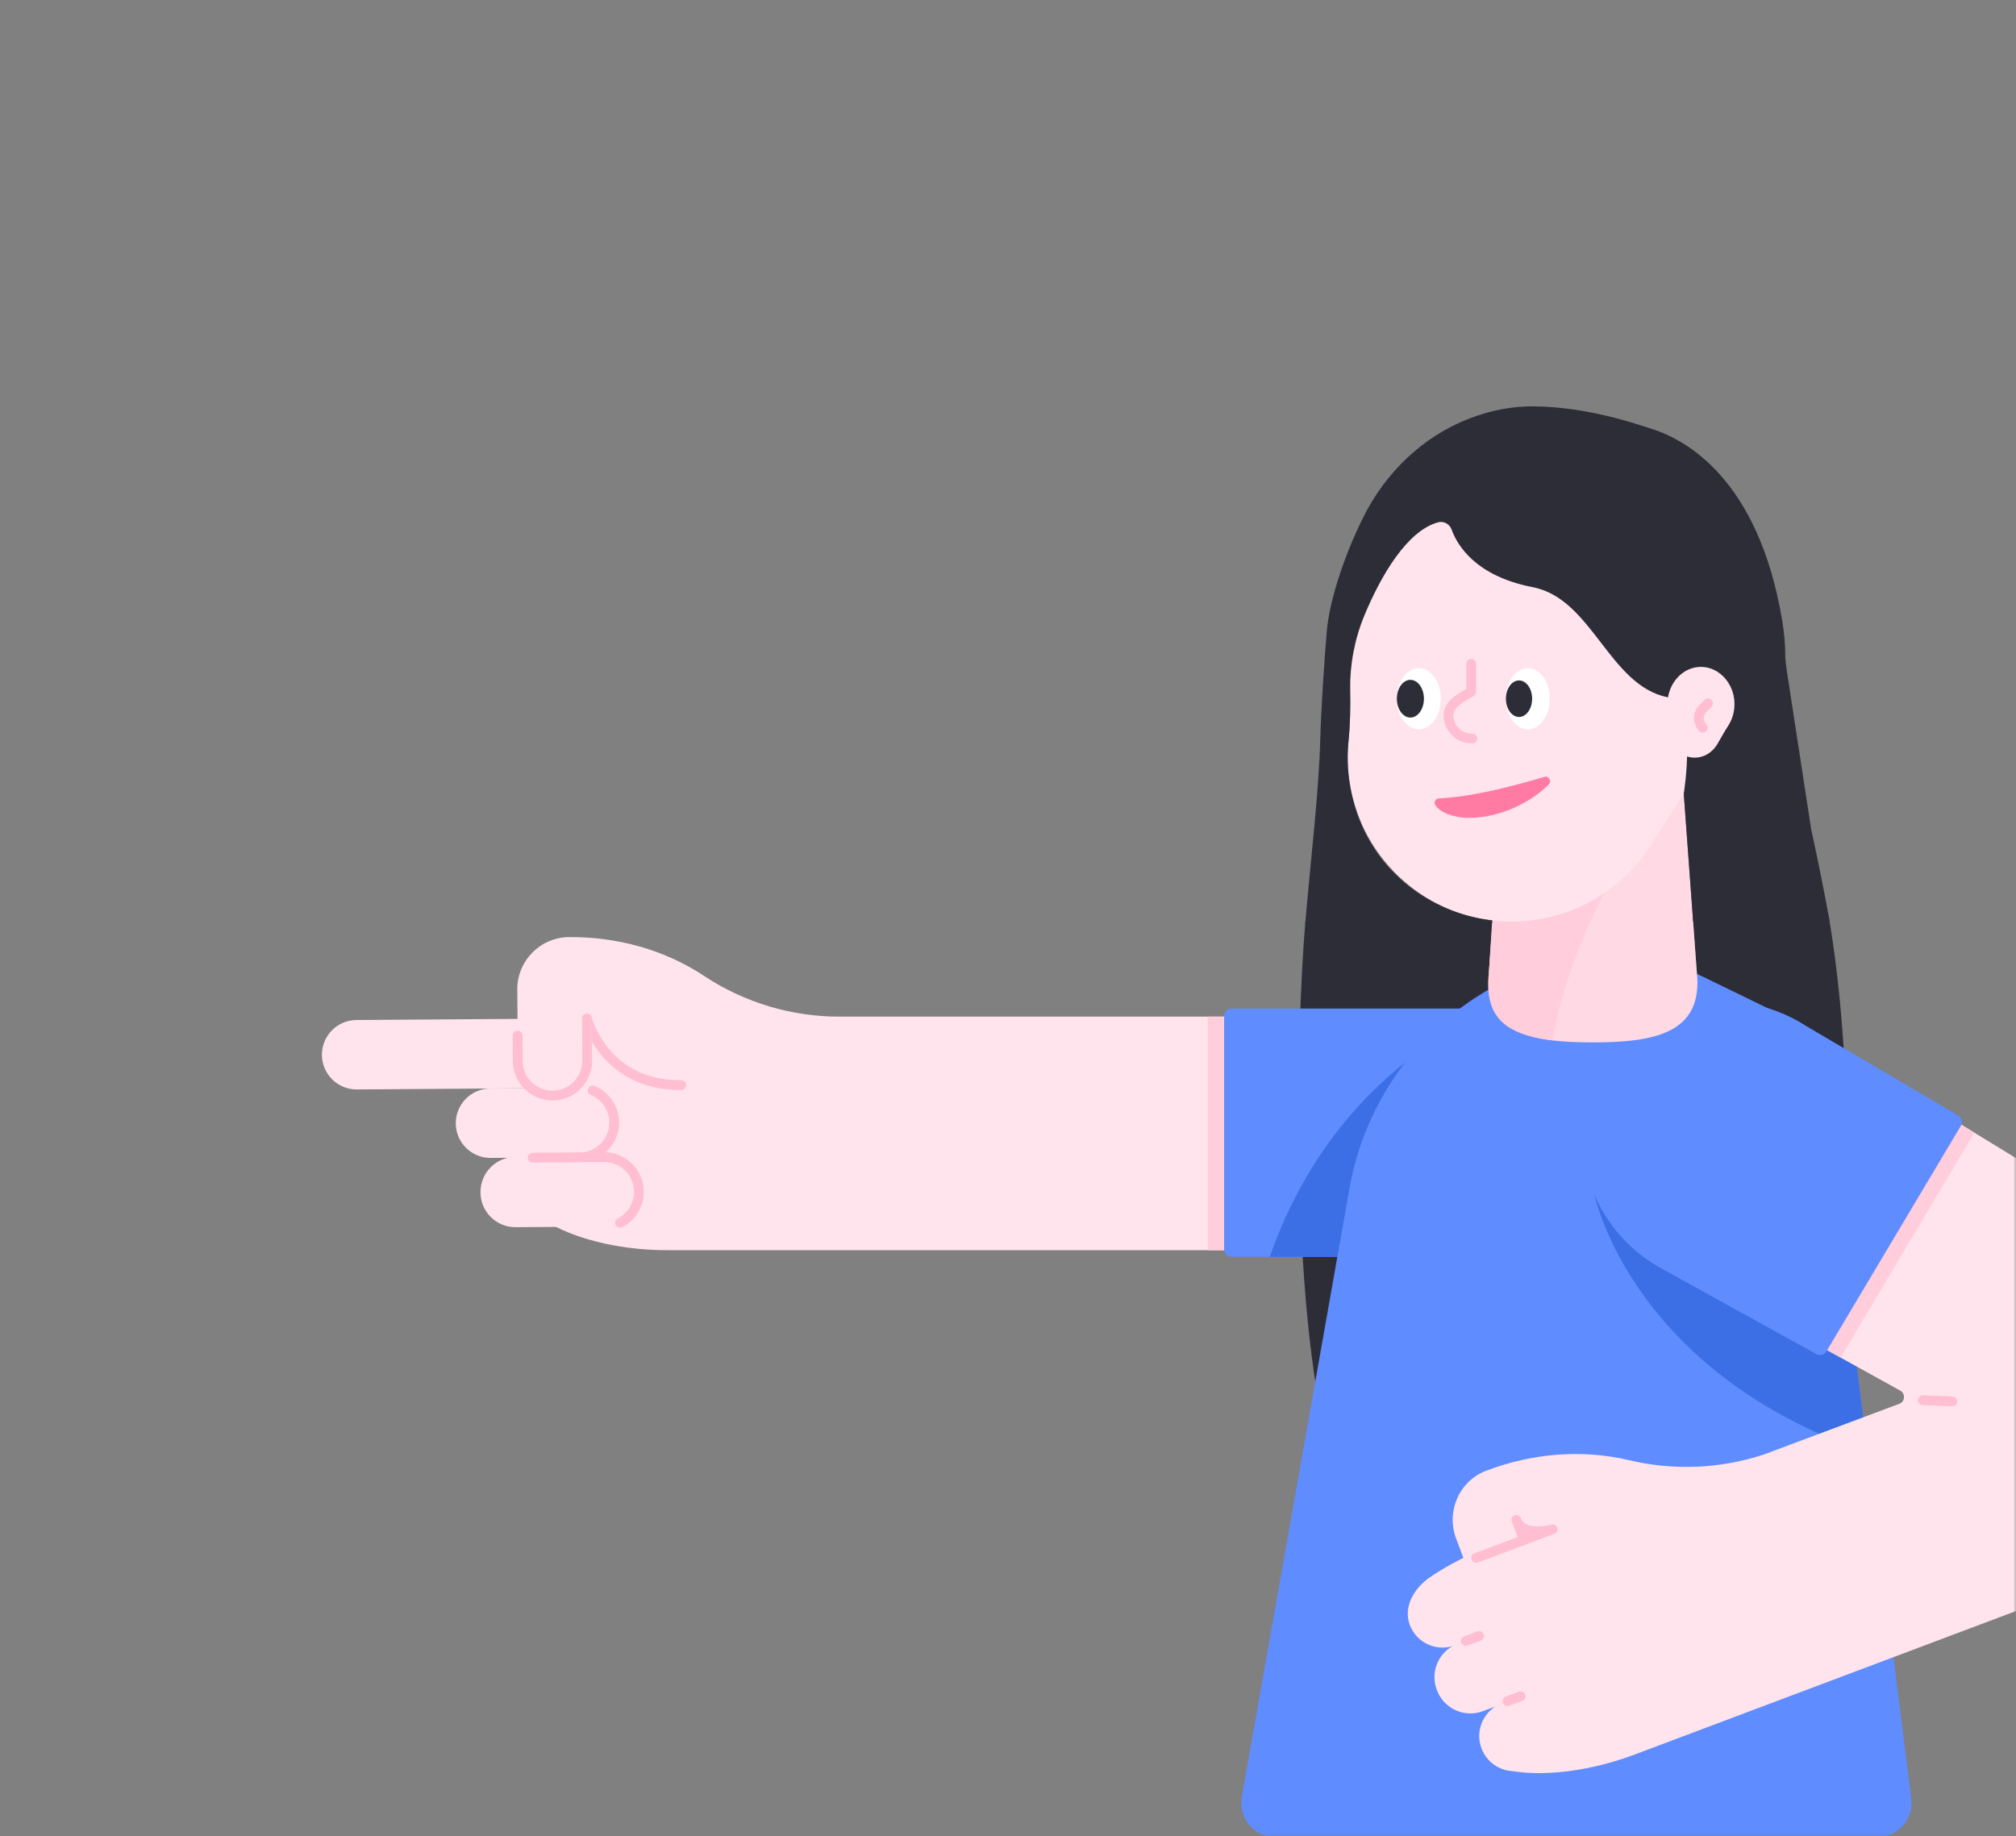 <svg width="382" height="348" viewBox="0 0 382 348" fill="none" xmlns="http://www.w3.org/2000/svg">
<rect x="0" y="0" width="382" height="348" fill="#808080" stroke="none"/>
<mask id="mask0" mask-type="alpha" maskUnits="userSpaceOnUse" x="0" y="0" width="382" height="348">
<path d="M382 324C382 337.255 371.255 348 358 348L24 348C10.745 348 2.95782e-05 337.255 2.84194e-05 324L2.19259e-06 24C1.03382e-06 10.745 10.745 1.93855e-06 24 7.79773e-07L358 -2.84194e-05C371.255 -2.95782e-05 382 10.745 382 24L382 324Z" fill="#3C6EE6"/>
</mask>
<g mask="url(#mask0)">
<path d="M252.621 277.105H340.416C352.464 257.447 351.564 201.924 346.45 173.338H320.717L321.504 184.066C322.872 195.835 313.672 197.617 301.826 197.617C298.615 197.617 295.601 197.484 292.936 197.059C292.931 197.059 292.928 197.057 292.923 197.057C292.108 196.926 291.327 196.767 290.582 196.576C290.552 196.569 290.522 196.561 290.492 196.554C290.145 196.463 289.805 196.368 289.476 196.262C289.458 196.257 289.438 196.25 289.418 196.244C288.732 196.023 288.086 195.769 287.48 195.478C287.435 195.455 287.389 195.435 287.344 195.412C287.075 195.279 286.811 195.138 286.56 194.987C286.534 194.972 286.512 194.96 286.487 194.945C286.208 194.776 285.939 194.598 285.682 194.409C285.665 194.397 285.65 194.381 285.632 194.369C285.406 194.2 285.192 194.022 284.983 193.836C284.935 193.793 284.89 193.75 284.842 193.708C284.646 193.522 284.455 193.328 284.274 193.124C284.257 193.102 284.234 193.082 284.216 193.059C284.018 192.828 283.832 192.586 283.658 192.335C283.631 192.295 283.603 192.249 283.575 192.209C283.437 191.998 283.306 191.779 283.186 191.551C283.15 191.485 283.115 191.42 283.08 191.352C282.954 191.098 282.834 190.837 282.728 190.56C282.721 190.537 282.71 190.515 282.7 190.492C282.587 190.19 282.489 189.876 282.404 189.549C282.386 189.476 282.369 189.403 282.351 189.328C282.288 189.067 282.233 188.795 282.188 188.516C282.172 188.425 282.157 188.337 282.145 188.244C282.094 187.89 282.054 187.528 282.032 187.148C281.984 186.273 282.014 185.32 282.122 184.295C282.13 184.219 282.135 184.146 282.142 184.071L282.831 174.638H247.346C245.44 196.83 244.568 251.777 252.621 277.105Z" fill="#2D2D37"/>
<path d="M98.022 187.53L98.118 201.089C98.143 204.722 101.11 207.646 104.743 207.621C104.793 207.621 104.841 207.613 104.891 207.613L110.568 214.13L104.386 231.98C109.99 235.131 118.387 236.966 126.689 236.908H231.942V192.651H159.338C150.128 192.717 141.108 190.034 133.427 184.948C125.872 179.942 116.896 177.516 107.833 177.581C102.377 177.617 97.982 182.072 98.022 187.53Z" fill="#FFE4EE"/>
<path d="M109.285 206.159L67.625 206.453C63.992 206.478 61.025 203.554 61 199.921C60.975 196.288 63.899 193.321 67.532 193.296L109.192 193.002C112.825 192.977 115.791 195.901 115.817 199.534C115.842 203.167 112.918 206.134 109.285 206.159Z" fill="#FFE4EE"/>
<path d="M114.496 232.436L97.706 232.554C94.053 232.58 91.071 229.641 91.046 225.987V225.917C91.021 222.264 93.96 219.282 97.613 219.257L114.403 219.139C118.056 219.114 121.038 222.053 121.063 225.706V225.776C121.088 229.429 118.149 232.411 114.496 232.436Z" fill="#FFE4EE"/>
<path d="M109.85 219.313L92.987 219.431C89.354 219.456 86.388 216.532 86.362 212.899C86.337 209.266 89.261 206.3 92.894 206.275L109.757 206.156C113.39 206.131 116.357 209.055 116.382 212.688C116.407 216.321 113.483 219.288 109.85 219.313Z" fill="#FFE4EE"/>
<path d="M112.29 206.641C114.676 207.614 116.366 209.949 116.386 212.687C116.411 216.32 113.487 219.287 109.854 219.312L100.929 219.375L114.442 219.279C118.075 219.254 121.042 222.178 121.067 225.811C121.085 228.381 119.627 230.618 117.485 231.714" stroke="#FFBED2" stroke-width="1.857" stroke-miterlimit="10" stroke-linecap="round" stroke-linejoin="round"/>
<path d="M129.089 205.633C114.459 205.736 111.216 192.989 111.216 192.989L111.271 200.994C111.296 204.627 108.372 207.592 104.739 207.619C101.106 207.644 98.139 204.72 98.114 201.087L98.079 196.243" stroke="#FFBED2" stroke-width="1.857" stroke-miterlimit="10" stroke-linecap="round" stroke-linejoin="round"/>
<path d="M280.232 238.159H233.35C232.573 238.159 231.942 237.528 231.942 236.751V192.527C231.942 191.75 232.573 191.119 233.35 191.119H280.232C293.222 191.119 303.754 201.651 303.754 214.642C303.754 227.627 293.222 238.159 280.232 238.159Z" fill="#5F8CFF"/>
<path d="M240.621 238.161H261.398L274.024 196.207C274.022 196.207 251.321 207.284 240.621 238.161Z" fill="#3C6EE6"/>
<path d="M228.859 192.65V236.907H231.939V192.653L228.859 192.65Z" fill="#FFCDDC"/>
<path d="M343.821 195.372L323.247 185.361C312.532 180.146 300.114 179.699 289.052 184.129C271.596 191.121 258.99 206.63 255.712 225.145L235.294 340.528C234.59 344.51 237.652 348.163 241.698 348.163H355.698C359.612 348.163 362.639 344.731 362.149 340.847L343.821 195.372Z" fill="#5F8CFF"/>
<path d="M351.533 256.599L301.846 225.282C301.846 225.282 307.92 259.435 353.894 275.337L351.533 256.599Z" fill="#3C6EE6"/>
<path d="M360.067 263.524C361.098 264.095 360.985 265.611 359.884 266.023L334.229 275.63C325.998 278.337 317.163 278.722 308.7 276.711C299.715 274.576 290.276 275.421 281.638 278.689C276.514 280.628 273.977 286.41 275.903 291.542L277.281 295.215C277.281 295.215 273.555 297.048 270.782 299.011C268.008 300.975 265.839 304.472 267.131 307.922C268.36 311.2 271.89 312.907 275.199 311.962C272.383 313.579 271.058 317.025 272.235 320.166L272.293 320.319C273.602 323.809 277.494 325.579 280.984 324.269L283.33 323.389C280.76 325.056 279.594 328.332 280.715 331.319C281.683 333.898 284.076 335.522 286.661 335.638V335.64C293.095 336.679 301.728 335.495 309.61 332.538L397.853 299.328C412.299 293.89 421.866 280.072 421.866 264.635C421.866 251.727 415.153 239.75 404.141 233.014L341.953 194.97C328.067 185.959 309.424 191.277 302.382 206.256C298.528 218.91 304.049 232.537 315.629 238.935L360.067 263.524Z" fill="#FFE4EE"/>
<path d="M364.369 265.338L369.927 265.572" stroke="#FFBED2" stroke-width="1.857" stroke-miterlimit="10" stroke-linecap="round" stroke-linejoin="round"/>
<path d="M366.498 209.982L338.671 251.682L348.771 257.271L374.114 214.639L366.498 209.982Z" fill="#FFCDDC"/>
<path d="M318.899 190.913C311 193.168 304.463 198.724 300.966 206.159L300.911 206.309C296.926 219.401 302.718 233.699 314.691 240.314L344.182 256.613C344.848 256.98 345.685 256.754 346.073 256.1L371.556 213.331C371.956 212.66 371.735 211.793 371.061 211.396L342.186 194.402C335.292 189.93 326.804 188.657 318.899 190.913Z" fill="#5F8CFF"/>
<path d="M279.7 295.231L294.209 289.788C294.209 289.788 288.623 291.465 287.328 288.011L288.761 291.832" stroke="#FFBED2" stroke-width="1.857" stroke-miterlimit="10" stroke-linecap="round" stroke-linejoin="round"/>
<path d="M285.647 322.385L288.136 321.45" stroke="#FFBED2" stroke-width="1.857" stroke-miterlimit="10" stroke-linecap="round" stroke-linejoin="round"/>
<path d="M277.762 310.969L280.253 310.036" stroke="#FFBED2" stroke-width="1.857" stroke-miterlimit="10" stroke-linecap="round" stroke-linejoin="round"/>
<path d="M318.502 142.945H285.149L282.145 183.987C280.777 195.755 289.976 197.536 301.823 197.536C313.672 197.536 322.869 195.755 321.502 183.987L318.502 142.945Z" fill="#FFDAE4"/>
<path d="M310.832 159.822C304.531 164.823 296.079 184.685 294.221 197.163C287.314 196.32 282.391 194.181 282.012 187.458C282.029 186.191 282.06 185.158 282.102 184.607C282.11 184.532 282.115 184.459 282.122 184.383L283.596 160.81L310.832 159.822Z" fill="#FFCDDC"/>
<path d="M255.362 119.558C255.362 97.768 273.552 80.229 295.573 81.293C315.106 82.235 331.104 98.326 331.949 117.864C332.338 126.839 329.623 135.151 324.801 141.851C320.527 147.785 316.695 154.007 312.773 160.18C306.5 170.053 294.824 176.152 281.901 174.307C269.411 172.522 259.088 163.008 256.207 150.724C255.377 147.189 255.183 143.742 255.515 140.451C256.139 134.238 255.794 127.988 255.427 121.756C255.382 121.026 255.362 120.295 255.362 119.558Z" fill="#FFE4EE"/>
<path d="M282.747 174.414C282.432 174.379 282.221 174.351 281.907 174.306C270.832 172.722 261.298 165.343 257.426 154.846C255.601 149.893 255.058 145.061 255.516 140.525C255.845 137.242 255.9 133.948 255.827 130.652C255.785 125.815 256.7 121.023 258.56 116.555C261.736 108.927 266.668 100.583 272.479 98.984C273.562 98.685 274.679 99.301 275.061 100.359C276.107 103.268 279.536 109.164 290.45 111.276C301.691 113.45 304.899 129.893 315.976 132.133C321.789 133.461 319.046 150.411 319.046 150.411L320.819 174.63H346.689C345.671 168.943 344.495 163.118 343.187 157.134L338.554 127.004C338.428 126.192 338.34 125.378 338.285 124.558H338.282C338.287 122.353 338.106 120.025 337.696 117.569C333.183 90.617 319.293 83.305 313.118 81.319C310.02 80.324 300.834 77.113 290.646 77.002C286.583 76.95 282.367 77.774 278.312 79.353C269.494 82.782 262.452 89.656 258.261 98.136C254.025 106.705 251.82 114.873 251.423 119.426C250.895 125.43 250.294 135.203 250.176 139.869C249.919 149.896 248.426 162.135 247.317 175.053L282.711 174.99L282.747 174.414Z" fill="#2D2D37"/>
<path d="M315.956 133.434C315.956 129.422 318.971 126.191 322.621 126.387C325.859 126.56 328.512 129.522 328.65 133.12C328.715 134.772 328.265 136.303 327.466 137.537C326.757 138.631 326.123 139.775 325.472 140.911C324.431 142.729 322.498 143.853 320.356 143.513C318.284 143.184 316.575 141.432 316.097 139.171C315.959 138.52 315.928 137.887 315.981 137.281C316.084 136.137 316.026 134.985 315.966 133.839C315.961 133.706 315.956 133.57 315.956 133.434Z" fill="#FFE4EE"/>
<path d="M268.844 138.205C271.144 138.205 273.008 135.61 273.008 132.408C273.008 129.206 271.144 126.61 268.844 126.61C266.545 126.61 264.681 129.206 264.681 132.408C264.681 135.61 266.545 138.205 268.844 138.205Z" fill="white"/>
<path d="M289.505 138.205C291.805 138.205 293.669 135.61 293.669 132.408C293.669 129.206 291.805 126.61 289.505 126.61C287.206 126.61 285.342 129.206 285.342 132.408C285.342 135.61 287.206 138.205 289.505 138.205Z" fill="white"/>
<path d="M267.247 135.979C268.663 135.979 269.812 134.38 269.812 132.407C269.812 130.434 268.663 128.834 267.247 128.834C265.831 128.834 264.683 130.434 264.683 132.407C264.683 134.38 265.831 135.979 267.247 135.979Z" fill="#2D2D37"/>
<path d="M287.83 135.868C289.202 135.868 290.314 134.318 290.314 132.406C290.314 130.494 289.202 128.944 287.83 128.944C286.458 128.944 285.346 130.494 285.346 132.406C285.346 134.318 286.458 135.868 287.83 135.868Z" fill="#2D2D37"/>
<path d="M292.615 147.22C285.304 149.405 278.466 150.996 272.66 151.301C271.994 151.336 271.61 152.08 271.992 152.626C272.962 154.003 275.449 154.984 278.365 154.984C285.04 154.984 291.037 151.258 293.493 148.603C294.081 147.969 293.443 146.974 292.615 147.22Z" fill="#FF7BA4"/>
<path d="M323.656 133.279L322.666 134.269C321.66 135.275 321.66 136.904 322.666 137.907" stroke="#FFBED2" stroke-width="1.857" stroke-miterlimit="10" stroke-linecap="round" stroke-linejoin="round"/>
<path d="M278.986 139.943C276.545 140.004 274.518 138.073 274.458 135.631C274.397 133.19 277.817 131.674 278.77 131.103V125.773" stroke="#FFBED2" stroke-width="1.857" stroke-miterlimit="10" stroke-linecap="round" stroke-linejoin="round"/>
</g>
</svg>
